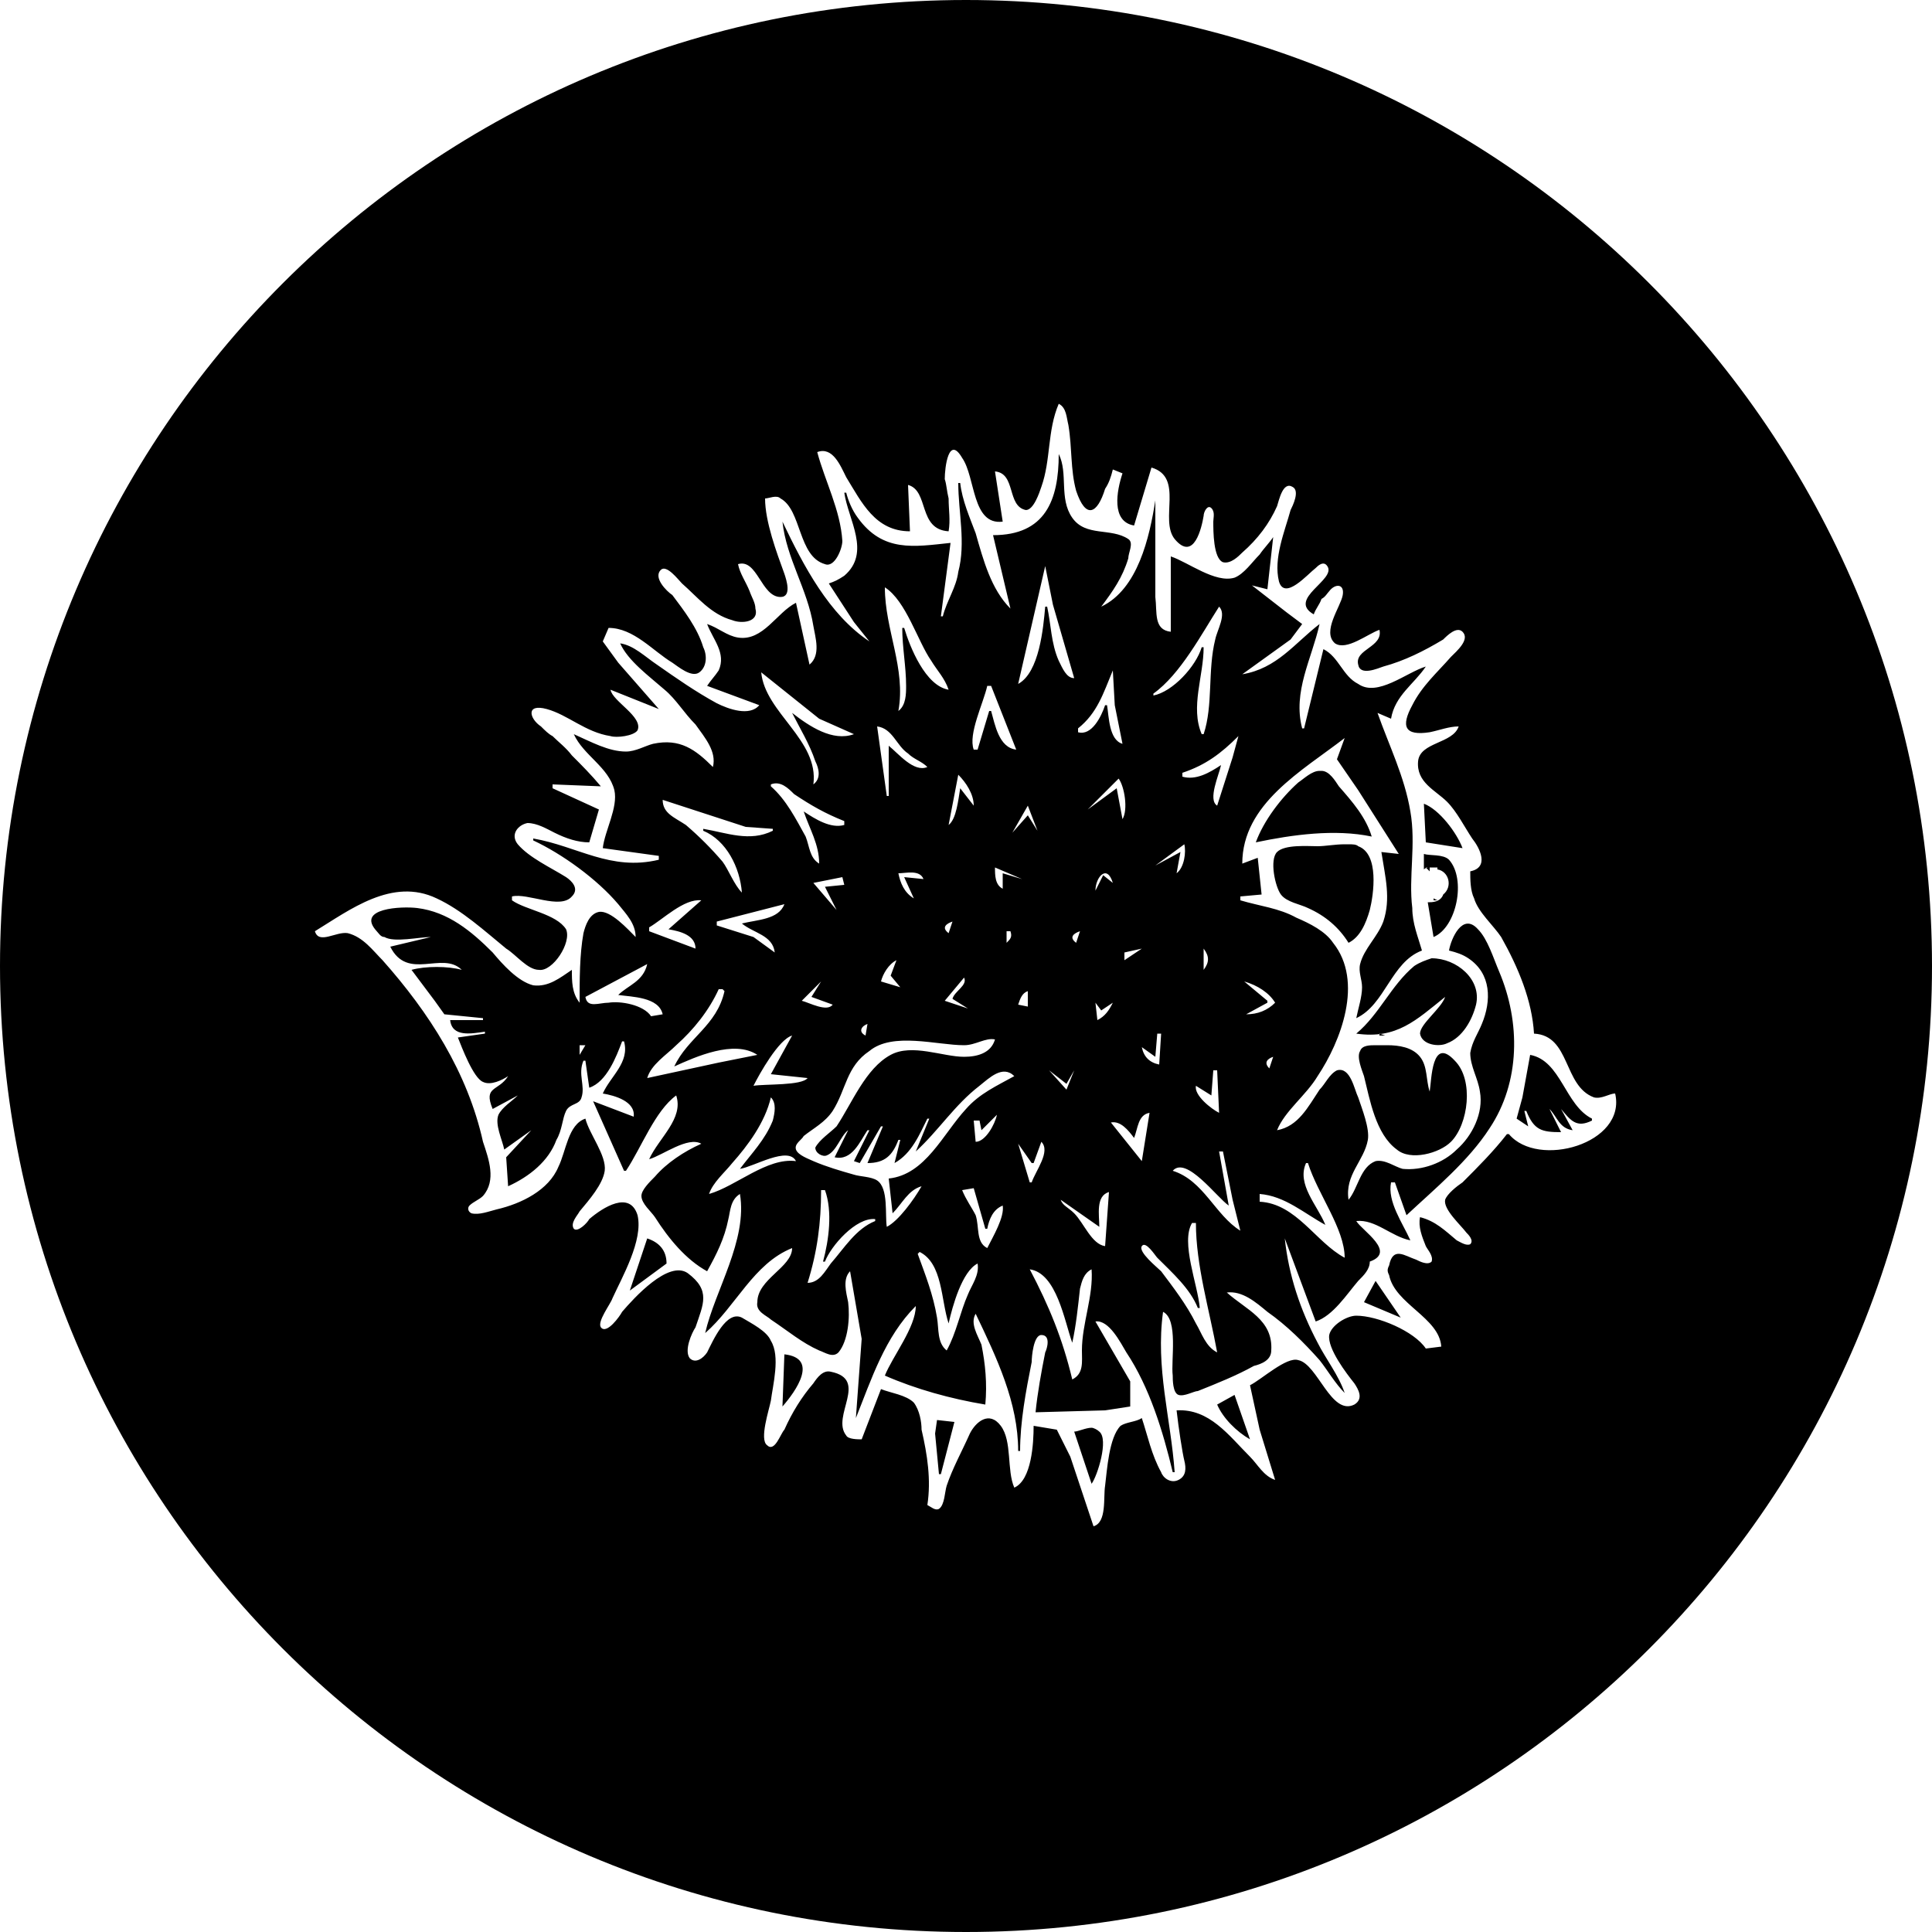 <!-- Generated by IcoMoon.io -->
<svg version="1.1" xmlns="http://www.w3.org/2000/svg" width="32" height="32" viewBox="0 0 32 32">
<title>openbsd</title>
<path d="M22.592 14.656c0 0.16-0.128 0.288-0.288 0.288s-0.288-0.128-0.288-0.288c0-0.16 0.128-0.288 0.288-0.288s0.288 0.128 0.288 0.288zM15.68 23.936l0.032 0.032zM19.36 23.904l0.032 0.032zM20.704 23.84l0.032 0.032zM20.64 23.84v0zM17.824 23.84v0zM20.672 23.84l0.064 0.064zM20.512 23.68v0zM19.232 23.808l0.032 0.032zM17.856 23.68l0.032 0.032zM20.32 23.488v0zM20.576 23.584l0.032 0.032zM20.256 23.424v0zM20.288 23.456l0.032 0.032zM16.224 23.232l0.032 0.032zM20.192 23.2l0.032 0.032zM15.968 23.168l0.032 0.032zM19.008 23.136v0zM14.304 23.168l0.032 0.032zM19.648 23.072l0.032 0.032zM22.208 23.040v0zM22.272 23.040l0.032 0.032zM19.904 22.976v0zM19.84 23.008v0.032zM15.136 22.944v0zM16.672 22.976l0.032 0.032zM13.152 22.912l0.032 0.032zM18.688 22.848v0zM18.912 22.848l0.032 0.032zM17.216 22.848l0.032 0.032zM20.384 22.784v0.032zM14.72 22.784v0zM17.856 22.784l0.032 0.032zM20.416 22.784h0.032zM18.656 22.784h0.032zM17.888 22.784v0zM20.576 22.688l0.032 0.032zM16.576 22.656v0zM17.728 22.656v0.032zM20.768 22.624h0.032zM17.952 22.592l0.032 0.032zM21.984 22.56v0.032zM20.896 22.56l0.032 0.032zM14.784 22.432l0.032 0.032zM14.016 22.080v0zM17.728 22.112v0zM13.184 22.144v0zM18.496 22.144v0zM13.28 22.208v0zM18.336 22.24v0zM14.688 22.272v0zM18.592 22.272v0zM14.656 22.304v0zM13.536 22.336v0zM13.888 22.336v0zM18.624 22.336v0zM13.632 22.368v0zM16.48 22.4v0.032zM21.408 22.080h0.032zM17.184 22.080h0.032zM15.552 22.080h0.032zM11.68 22.080h0.032zM21.376 22.048l0.032 0.032zM12.992 22.016l0.032 0.032zM18.176 21.984l0.032 0.032zM19.84 21.952v0.032zM17.664 21.92v0zM12.96 21.952v0.032zM20.032 21.92h0.032zM16.224 21.888v0zM11.776 21.92h0.032zM19.712 21.76v0zM12.832 21.888l0.032 0.032zM15.744 21.76l0.032 0.032zM11.872 21.76l0.032 0.032zM20.992 21.728v0zM19.264 21.728v0zM19.328 21.728v0.032zM15.168 21.664l0.032 0.032zM12.512 21.664l0.032 0.032zM20.896 21.632l0.032 0.032zM15.776 21.632l0.032 0.032zM19.616 21.6l0.032 0.032zM15.104 21.6l0.032 0.032zM12.064 21.568v0.032zM22.624 21.568h0.032zM17.504 21.536l0.032 0.032zM20.704 21.504l0.032 0.032zM17.28 21.408v0zM17.44 21.408v0zM17.312 21.472v0zM17.472 21.472v0zM15.84 21.504v0zM15.968 21.504l0.032 0.032zM22.336 21.376h0.032zM17.248 21.376h0.032zM15.904 21.376h0.032zM10.4 21.376h0.032zM12.608 21.344l0.032 0.032zM10.464 21.344v0.032zM17.216 21.312l0.032 0.032zM16.096 21.28l0.032 0.032zM19.552 21.248l0.032 0.032zM17.344 21.216l0.032 0.032zM16.128 21.216v0.032zM12.384 21.216l0.032 0.032zM22.496 21.184v0.032zM21.568 21.184l0.032 0.032zM19.328 21.184v0zM12.416 21.184v0.032zM15.968 21.184v0zM16.128 21.184h0.032zM17.92 21.12v0zM12.416 21.184h0.032zM10.72 21.088l0.032 0.032zM22.592 21.056l0.032 0.032zM17.952 21.056l0.032 0.032zM14.048 21.056l0.032 0.032zM19.2 21.024v0zM12 21.056l0.032 0.032zM15.328 21.024l0.032 0.032zM21.472 21.024h0.032zM17.152 21.024h0.032zM17.056 21.024c0.32 0.608 0.544 1.152 0.704 1.824 0.192-0.096 0.16-0.288 0.16-0.48 0-0.448 0.192-0.896 0.16-1.344-0.128 0.064-0.16 0.192-0.192 0.32-0.032 0.288-0.064 0.608-0.128 0.896-0.128-0.352-0.256-1.152-0.704-1.216zM11.648 21.024v0zM13.664 21.024h0.032zM19.328 20.992v0.032zM19.296 20.96l0.032 0.032zM16.192 20.96l0.032 0.032zM19.744 20.928l0.032 0.032zM13.76 20.896v0zM16.128 20.928v0.032zM22.72 20.864l0.032 0.032zM19.040 20.864l0.032 0.032zM13.632 20.864l0.032 0.032zM12.064 20.864v0.032zM11.488 20.864l0.032 0.032zM19.008 20.832l0.032 0.032zM13.632 20.832l0.032 0.032zM18.976 20.8v0zM18.976 20.832h0.032zM15.232 20.736l-0.032 0.032c0.128 0.352 0.256 0.672 0.32 1.056 0.032 0.192 0 0.416 0.16 0.544 0.16-0.288 0.224-0.64 0.352-0.928 0.064-0.16 0.192-0.32 0.16-0.512-0.256 0.128-0.416 0.704-0.48 0.992-0.128-0.384-0.096-0.992-0.48-1.184zM13.12 20.736l0.032 0.032zM19.072 20.704l0.032 0.032zM22.048 20.672l0.032 0.032zM11.872 20.672l0.032 0.032zM14.016 20.544v0zM18.176 20.576l0.032 0.032zM23.2 20.48l0.032 0.032zM18.112 20.48v0zM19.68 20.48l0.032 0.032zM11.104 20.48l0.032 0.032zM13.536 20.48h0.032zM22.72 20.448l0.032 0.032zM12 20.416l0.032 0.032zM21.728 20.384l0.032 0.032zM14.176 20.384v0zM18.048 20.384l0.032 0.032zM22.592 20.352v0zM22.944 20.352l0.032 0.032zM16.32 20.32l0.032 0.032zM14.688 20.32l0.032 0.032zM23.2 20.32h0.032zM19.68 20.32h0.032zM20.416 20.288l0.032 0.032zM14.336 20.288v0zM16.32 20.288v0.032zM14.176 20.288l0.032 0.032zM21.6 20.256l0.032 0.032zM19.744 20.256c-0.192 0.32 0.096 1.024 0.128 1.408h-0.032c-0.128-0.32-0.416-0.576-0.672-0.832-0.032-0.032-0.192-0.288-0.256-0.192s0.256 0.352 0.32 0.416c0.192 0.256 0.416 0.544 0.576 0.864 0.096 0.16 0.16 0.384 0.352 0.48-0.128-0.704-0.352-1.44-0.352-2.144zM18.112 20.256l0.032 0.032zM12.064 20.224v0.032zM12.064 20.128v0zM16.128 20.128v0zM17.888 20.16v0.032zM23.328 20.064l0.032 0.032zM21.6 20.064l0.032 0.032zM17.76 20.064l0.032 0.032zM23.36 20.032l0.032 0.032zM10.752 20.032l0.032 0.032zM23.392 20v0.032zM23.232 20l0.032 0.032zM21.952 20l0.032 0.032zM20.16 20l0.032 0.032zM16.608 19.968v0zM14.944 20l0.032 0.032zM10.688 19.968h0.032zM21.344 19.936l0.032 0.032zM15.040 19.904v0zM17.696 19.904l0.032 0.032zM20.192 19.872l0.032 0.032zM20 19.808v0zM20.192 19.84v0.032zM15.968 19.808l0.032 0.032zM20.288 19.776l0.032 0.032zM16.128 19.776h0.032zM23.648 19.744l0.032 0.032zM21.664 19.744l0.032 0.032zM18.208 20.32l-0.64-0.448c0.032 0.096 0.128 0.128 0.224 0.224 0.16 0.16 0.288 0.512 0.512 0.544l0.064-0.896c-0.224 0.064-0.16 0.384-0.16 0.576zM23.68 19.712l0.032 0.032zM23.040 19.712v0.032zM15.232 19.712l0.032 0.032zM13.6 19.712c0 0.544-0.064 1.024-0.224 1.536 0.192 0 0.288-0.192 0.384-0.32 0.224-0.256 0.416-0.576 0.736-0.704v-0.032c-0.32-0.032-0.736 0.448-0.832 0.704h-0.032c0.096-0.352 0.16-0.832 0.032-1.184zM10.656 19.712v0.032zM16.128 19.68l-0.192 0.032c0.064 0.16 0.16 0.288 0.224 0.416 0.064 0.192 0 0.448 0.192 0.544 0.096-0.192 0.288-0.512 0.256-0.704-0.16 0.064-0.224 0.224-0.256 0.384h-0.032zM12.064 19.616v0zM12.032 19.616l0.032 0.032zM10.72 19.616h0.032zM21.6 19.584l0.032 0.032zM20.352 19.488l0.032 0.032zM11.936 19.456l0.032 0.032zM10.816 19.456l0.032 0.032zM17.12 19.424l0.032 0.032zM10.88 19.424v0zM10.848 19.424l0.032 0.032zM22.592 19.392l0.032 0.032zM13.92 19.392v0zM15.072 19.392v0.032zM10.912 19.392l0.032 0.032zM24.064 19.36l0.032 0.032zM10.944 19.36v0zM20.192 19.36l0.032 0.032zM24.096 19.328v0.032zM15.136 19.328l0.032 0.032zM24.096 19.296l0.032 0.032zM23.072 19.296l0.032 0.032zM12.448 19.296l0.032 0.032zM22.432 19.264l0.032 0.032zM21.632 19.264c-0.16 0.352 0.192 0.704 0.32 1.024-0.352-0.192-0.672-0.48-1.088-0.512v0.128c0.608 0.032 0.928 0.672 1.408 0.928 0-0.48-0.448-1.056-0.608-1.568zM13.6 19.264l0.032 0.032zM22.976 19.264h0.032zM12.608 19.264h0.032zM14.848 19.232l0.032 0.032zM14.208 19.232l0.032 0.032zM8.992 19.232l0.032 0.032zM14.88 19.2l0.032 0.032zM10.464 19.168l0.032 0.032zM13.664 19.136v0zM14.048 19.136l0.032 0.032zM12.224 19.136v0.032zM24.288 19.104l0.032 0.032zM23.264 19.104l0.032 0.032zM14.304 19.104l0.032 0.032zM13.728 19.104v0zM13.824 19.104v0.032zM12.416 19.104v0.032zM9.056 19.104l0.032 0.032zM8.352 19.104l0.032 0.032zM24.32 19.072l0.032 0.032zM23.648 19.072l0.032 0.032zM23.136 19.072h0.032zM20.192 19.072l0.16 0.896c-0.192-0.128-0.704-0.832-0.928-0.576 0.512 0.16 0.704 0.736 1.12 0.992l-0.128-0.512-0.16-0.8zM15.168 19.072h0.032zM14.176 19.072h0.032zM13.824 19.072h0.032zM8.448 19.072h0.032zM15.168 19.008v0zM23.072 19.008v0zM12.288 19.040v0zM23.104 19.040l0.032 0.032zM8.512 19.008l0.032 0.032zM14.88 18.976v0zM15.104 18.976l0.032 0.032zM14.368 18.976l0.032 0.032zM10.112 18.976l0.032 0.032zM17.184 18.944l0.032 0.032zM13.504 18.944l0.032 0.032zM22.624 18.912l0.032 0.032zM14.464 18.912l0.032 0.032zM18.656 18.912h0.032zM17.248 18.912l-0.128 0.352h-0.032l-0.224-0.32 0.192 0.64h0.032c0.064-0.192 0.32-0.512 0.16-0.672zM13.216 18.912v0zM14.88 18.912v0zM24.512 18.88l0.032 0.032zM15.584 18.88l0.032 0.032zM14.496 18.88l0.032 0.032zM14.24 18.88l0.032 0.032zM13.888 18.88l0.032 0.032zM10.944 18.88l0.032 0.032zM15.392 18.848v0zM18.912 18.848l0.032 0.032zM9.216 18.816l0.032 0.032zM15.456 18.72v0zM24.128 18.72v0zM18.784 18.784v0zM22.912 18.784l0.032 0.032zM14.368 18.72v0.032zM8.704 18.72v0zM8.768 18.72l0.032 0.032zM21.216 18.72h0.032zM13.472 18.72v0zM8.768 18.72h0.032zM25.856 18.688l0.032 0.032zM24.416 18.688l0.032 0.032zM12.768 18.624v0zM14.592 18.624v0zM12.544 18.688v0zM24.16 18.688l0.032 0.032zM24.448 18.592v0zM25.28 18.592l0.032 0.032zM21.44 18.592v0.032zM14.624 18.592h0.032zM11.136 18.56v0zM12.608 18.56v0.032zM25.088 18.528l0.032 0.032zM13.664 18.528v0.032zM26.368 18.528h0.032zM21.536 18.496l0.032 0.032zM10.912 18.496v0zM15.616 18.496v0zM15.84 18.496v0zM19.040 18.496l0.032 0.032zM24.256 18.464l0.032 0.032zM16.256 18.72l-0.032-0.16h-0.096l0.032 0.352c0.16 0 0.32-0.288 0.352-0.448zM9.888 18.464v0zM10.464 18.464v0.032zM25.728 18.432l0.032 0.032zM18.784 18.848c-0.096-0.128-0.224-0.288-0.384-0.256l0.512 0.64 0.128-0.8c-0.192 0.032-0.192 0.256-0.256 0.416zM20.128 18.4l0.032 0.032zM8.256 18.4l0.032 0.032zM15.712 18.368l0.032 0.032zM8.288 18.368l0.032 0.032zM10.208 18.368h0.032zM15.968 18.336l0.032 0.032zM26.048 18.304l0.032 0.032zM22.688 18.272v0zM24.288 18.304v0.032zM21.472 18.24l0.032 0.032zM12.736 18.24l0.032 0.032zM8.384 18.208v0zM8.512 18.208v0.032zM15.904 18.176l0.032 0.032zM14.144 18.176l0.032 0.032zM12.768 18.176c-0.096 0.416-0.384 0.8-0.64 1.088-0.128 0.16-0.32 0.32-0.384 0.512 0.448-0.128 0.96-0.608 1.44-0.544-0.128-0.256-0.704 0.096-0.928 0.128 0.192-0.256 0.416-0.48 0.544-0.8 0.032-0.128 0.064-0.288-0.032-0.384zM22.688 18.176v0zM11.104 18.176l0.032 0.032zM8.064 18.176h0.032zM16.192 18.144l0.032 0.032zM21.824 18.080l0.032 0.032zM17.568 18.016v0zM19.904 18.016l0.032 0.032zM8.064 18.016l0.032 0.032zM16.384 18.016h0.032zM8.16 18.016v0zM16.16 18.016h0.032zM21.696 17.984l0.032 0.032zM17.536 17.952v0zM25.856 17.952v0zM13.952 17.984l0.032 0.032zM21.76 17.888v0zM21.952 17.92l0.032 0.032zM16.32 17.888v0.032zM12.48 17.888l0.032 0.032zM10.112 17.888v0.032zM8.384 17.856l0.032 0.032zM21.792 17.824h0.032zM12.608 17.792v0zM13.056 17.792v0zM12.576 17.824h0.032zM17.376 17.728l0.288 0.32 0.128-0.32-0.128 0.224-0.288-0.224zM20.096 17.728l-0.032 0.416-0.256-0.16c-0.032 0.16 0.256 0.384 0.384 0.448l-0.032-0.704zM14.432 17.728l0.032 0.032zM10.048 17.728l0.032 0.032zM23.68 17.664l0.032 0.032zM21.888 17.664l0.032 0.032zM10.080 17.664l0.032 0.032zM12.8 17.664v0zM14.112 17.664h0.032zM14.528 17.6v0zM9.6 17.632v0zM9.728 17.632v0zM14.528 17.632v0.032zM11.904 17.6l0.032 0.032zM25.056 17.568l0.032 0.032zM22.496 17.568l0.032 0.032zM14.56 17.568l0.032 0.032zM23.552 17.536v0.032zM12.768 17.536l0.032 0.032zM21.024 17.696l0.064-0.192c-0.096 0.032-0.16 0.096-0.064 0.192zM23.968 17.472h0.032zM16.224 17.472h0.032zM12.832 17.472v0zM14.304 17.472h0.032zM9.632 17.472h0.032zM10.336 17.408v0zM11.104 17.408v0zM14.848 17.408v0zM11.072 17.44l0.032 0.032zM9.664 17.408l0.032 0.032zM11.136 17.376v0zM12.992 17.376l0.032 0.032zM10.208 17.376l0.032 0.032zM14.4 17.344l0.032 0.032zM7.648 17.344l0.032 0.032zM19.232 17.312l0.032 0.032zM23.712 17.312h0.032zM16 17.312h0.032zM9.6 17.312v0.16l0.096-0.16zM24.064 17.248v0zM23.584 17.28v0zM23.968 17.28l0.032 0.032zM12.48 17.984c0.192-0.032 0.8 0 0.896-0.128l-0.608-0.064 0.352-0.64c-0.224 0.064-0.544 0.64-0.64 0.832zM14.688 20.32c0.192-0.096 0.448-0.448 0.576-0.672-0.224 0.064-0.32 0.288-0.48 0.448l-0.064-0.576c0.608-0.064 0.896-0.736 1.28-1.152 0.224-0.256 0.512-0.384 0.8-0.544-0.192-0.192-0.416 0.032-0.576 0.16-0.416 0.32-0.672 0.736-1.056 1.088l0.224-0.544h-0.032c-0.128 0.256-0.256 0.576-0.544 0.736l0.096-0.384h-0.032c-0.096 0.256-0.224 0.384-0.512 0.384l0.256-0.608h-0.032l-0.352 0.608-0.096-0.032 0.256-0.512h-0.032c-0.128 0.192-0.256 0.512-0.544 0.448l0.224-0.448c-0.128 0.096-0.192 0.352-0.352 0.416-0.064 0.032-0.192-0.032-0.192-0.128 0.064-0.128 0.256-0.256 0.352-0.352 0.256-0.384 0.48-0.96 0.896-1.184 0.352-0.192 0.864 0.032 1.216 0.032 0.224 0 0.448-0.064 0.512-0.288-0.16-0.032-0.32 0.096-0.512 0.096-0.448 0-1.184-0.224-1.568 0.096-0.384 0.256-0.384 0.64-0.608 0.992-0.128 0.192-0.32 0.288-0.48 0.416-0.032 0.064-0.16 0.128-0.128 0.224s0.224 0.16 0.288 0.192c0.224 0.096 0.448 0.16 0.672 0.224 0.096 0.032 0.288 0.032 0.384 0.096 0.192 0.128 0.128 0.576 0.16 0.768zM22.848 17.12v0.032h0.096zM19.168 17.12l-0.032 0.384-0.224-0.16c0.032 0.16 0.128 0.256 0.288 0.288l0.032-0.512zM24.224 17.088l0.032 0.032zM24.256 17.056v0zM23.104 17.088l0.032 0.032zM11.456 17.056l0.032 0.032zM23.232 17.024l0.032 0.032zM14.24 16.992v0zM11.488 17.024l0.032 0.032zM7.456 16.992v0.032zM14.336 17.152l0.032-0.192c-0.096 0.032-0.16 0.128-0.032 0.192zM23.456 16.928v0zM22.656 16.96h0.032zM22.688 16.928v0.032zM23.488 16.896l0.032 0.032zM8 16.864v0.032zM11.84 16.832l0.032 0.032zM24.384 16.8l0.032 0.032zM25.024 16.768h0.032zM24.416 16.736l0.032 0.032zM22.848 16.736v0.032zM13.536 16.64v0zM18.304 16.64v0zM20.832 16.672l0.032 0.032zM7.264 16.64l0.032 0.032zM23.904 16.608l0.032 0.032zM21.088 16.608l0.032 0.032zM10.848 16.608v0zM18.112 16.608v0zM18.336 16.608l0.032 0.032zM18.144 16.608l0.032 0.288c0.128-0.064 0.192-0.16 0.256-0.288l-0.192 0.128zM13.376 16.608v0zM16.864 16.608h0.032zM23.84 16.576l0.032 0.032zM13.568 16.576l0.032 0.032zM22.816 16.544l0.032 0.032zM21.088 16.544v0.032zM24.448 16.512l0.032 0.032zM10.336 16.48v0zM15.776 16.512v0.032zM7.136 16.48l0.032 0.032zM20.8 16.416v0zM11.872 16.448v0.032zM9.92 16.416l0.032 0.032zM16.864 16.64l0.16 0.032v-0.256c-0.096 0.032-0.128 0.128-0.16 0.224zM13.536 16.384v0zM15.744 16.384v0zM20.736 16.384v0zM10.304 16.416v0zM11.904 16.384c-0.16 0.352-0.416 0.672-0.704 0.928-0.16 0.16-0.416 0.32-0.48 0.544l1.184-0.256 0.64-0.128c-0.384-0.256-1.024 0.032-1.376 0.192 0.224-0.48 0.704-0.672 0.832-1.248l-0.032-0.032zM7.072 16.384l0.032 0.032zM13.472 16.352v0zM13.568 16.352v0zM15.776 16.352v0.032zM23.136 16.32v0zM24.448 16.32v0.032zM15.776 16.32v0zM15.936 16.32v0zM20.768 16.32l0.032 0.032zM24.896 16.288v0zM7.008 16.32l0.032 0.032zM24.448 16.288v0.032zM8.736 16.288l0.032 0.032zM13.6 16.256l-0.32 0.32c0.128 0.032 0.416 0.192 0.512 0.064l-0.352-0.128 0.16-0.256zM20.608 16.256l0.384 0.32v0.032l-0.352 0.192c0.192 0 0.352-0.064 0.48-0.192-0.096-0.16-0.288-0.288-0.512-0.352zM10.496 16.256v0zM13.568 16.256l0.032 0.032zM8.672 16.256v0zM9.216 16.256v0zM10.304 16.224v0zM14.56 16.224l0.032 0.032zM9.248 16.224l0.032 0.032zM24.384 16.192l0.032 0.032zM15.968 16.192l-0.32 0.384 0.384 0.128-0.256-0.16c0.032-0.128 0.256-0.224 0.192-0.352zM6.912 16.192l0.032 0.032zM10.4 16.16v0zM10.624 16.16l0.032 0.032zM8.544 16.16l0.032 0.032zM14.688 16.064v0zM10.496 16.064v0zM14.72 16.096v0.032zM7.648 16.064v0zM24.8 16.032v0.032zM8.352 16l0.032 0.032zM24.448 15.968l0.032 0.032zM9.696 16.512c0.032 0.192 0.224 0.096 0.384 0.096 0.192-0.032 0.576 0.032 0.704 0.224l0.192-0.032c-0.064-0.288-0.512-0.288-0.736-0.32 0.16-0.16 0.416-0.224 0.48-0.512zM6.848 15.968l0.032 0.032zM23.552 15.904l0.032 0.032zM14.592 16.256l0.32 0.096-0.16-0.192 0.096-0.256c-0.128 0.064-0.224 0.224-0.256 0.352zM18.688 15.872v0zM14.816 15.904h0.032zM23.392 15.776l0.032 0.032zM22.624 15.744l0.032 0.032zM18.72 15.744v0zM18.848 15.744v0zM19.904 15.744l0.032 0.032zM24.64 15.712l0.032 0.032zM23.552 15.712v0.032zM19.936 15.712v0.352c0.096-0.128 0.096-0.224 0-0.352zM12.736 15.712v0zM18.752 15.712v0zM18.88 15.712l0.032 0.032zM18.624 15.776v0.128l0.288-0.192zM16.704 15.584v0zM17.76 15.584l0.032 0.032zM6.784 15.584l0.032 0.032zM22.304 15.552l0.032 0.032zM7.904 15.552l0.032 0.032zM12.704 15.52l0.032 0.032zM23.84 15.488v0zM23.808 15.52h0.032zM22.784 15.488l0.032 0.032zM22.24 15.488l0.032 0.032zM12.416 15.488v0.032zM23.904 15.424l0.032 0.032zM22.496 15.424l0.032 0.032zM17.824 15.616l0.064-0.192c-0.096 0.032-0.192 0.096-0.064 0.192zM16.736 15.424l0.032 0.032zM16.672 15.424v0.192c0.064-0.064 0.096-0.096 0.064-0.192zM12.544 15.424l0.032 0.032zM23.936 15.392v0.032zM9.664 15.392l0.032 0.032zM7.712 15.392l0.032 0.032zM6.208 15.392l0.032 0.032zM22.528 15.36l0.032 0.032zM21.792 15.36l0.032 0.032zM10.304 15.36l0.032 0.032zM23.712 15.36h0.032zM12.352 15.36h0.032zM21.728 15.328l0.032 0.032zM7.616 15.328l0.032 0.032zM10.848 15.296l0.032 0.032zM15.712 15.456l0.064-0.192c-0.096 0.032-0.192 0.096-0.064 0.192zM10.24 15.264l0.032 0.032zM23.68 15.2l0.032 0.032zM22.912 15.168v0zM7.456 15.2v0.032zM11.136 15.104v0zM12.896 15.104v0zM22.656 15.136v0zM23.68 15.136v0zM11.040 15.168h0.032zM24.096 15.072v0.032zM11.264 15.008v0zM12.768 15.040v0zM12.96 15.040v0zM24.096 15.040v0zM10.336 15.072l0.032 0.032zM21.568 15.008h0.032zM20.928 15.008v0zM11.872 15.264v0.064l0.608 0.192 0.352 0.256c-0.032-0.288-0.352-0.32-0.544-0.48 0.256-0.064 0.608-0.064 0.704-0.32zM21.44 14.944v0.032zM22.688 14.912v0zM23.744 14.912v0.032zM10.208 14.912l0.032 0.032zM23.744 14.88v0.032h0.064zM10.752 15.36v0.064l0.768 0.288c0-0.224-0.256-0.288-0.448-0.32l0.544-0.48c-0.288-0.032-0.64 0.32-0.864 0.448zM21.216 14.848l0.032 0.032zM10.112 14.816l0.032 0.032zM23.936 14.816h0.032zM23.936 14.816v0.032zM10.048 14.752l0.032 0.032zM12.224 14.688v0zM16.512 14.688v0zM10.016 14.72v0zM14.976 14.72l0.032 0.032zM22.496 14.688v0zM24 14.656l0.032 0.032zM12.256 14.656v0zM13.472 14.656h0.032zM14.88 14.56l0.032 0.032zM14.976 14.528l0.032 0.032zM13.472 14.624l0.384 0.448-0.192-0.384 0.32-0.032-0.032-0.128zM16.704 14.496l0.032 0.032zM18.368 14.464l0.032 0.032zM9.728 14.464l0.032 0.032zM15.264 14.464v0zM16.608 14.464h0.032zM14.88 14.464c0.032 0.16 0.096 0.32 0.256 0.416l-0.16-0.352 0.32 0.032c-0.064-0.16-0.288-0.096-0.416-0.096zM22.496 14.432v0zM23.52 14.432l0.032 0.032zM18.144 14.752l0.128-0.256 0.16 0.128c-0.096-0.32-0.288-0.096-0.288 0.128zM16.64 14.4l0.032 0.032zM23.616 14.368l0.064 0.064v-0.064h-0.064zM23.744 14.368l0.032 0.032zM16.544 14.368l0.032 0.032zM16.48 14.368c0 0.128 0 0.288 0.128 0.352v-0.256l0.32 0.096zM12.192 14.368l0.032 0.032zM23.776 14.336l0.032 0.032zM23.744 14.336l0.032 0.032zM9.536 14.336l0.032 0.032zM9.44 14.304h0.032zM22.688 14.272l0.032 0.032zM20.704 14.24v0zM13.504 14.272l0.032 0.032zM9.376 14.24l0.032 0.032zM22.688 14.208v0zM23.968 14.208l0.032 0.032zM12.096 14.208v0zM19.392 14.208v0zM20.736 14.208l0.032 0.032zM9.28 14.176l0.032 0.032zM22.656 14.144l0.032 0.032zM19.328 14.144v0.032zM9.6 14.144l0.032 0.032zM21.088 14.112v0zM22.624 14.112v0zM13.536 14.112v0zM19.52 14.112l0.032 0.032zM9.44 14.112h0.032zM19.456 14.080l0.032 0.032zM10.176 14.080l0.032 0.032zM24.224 14.048l0.032 0.032zM22.592 14.048l0.032 0.032zM24.064 14.016v0zM24.224 14.016l-0.032 0.064zM23.072 14.016l0.032 0.032zM19.616 13.984l-0.48 0.352 0.416-0.224-0.064 0.352c0.128-0.096 0.16-0.352 0.128-0.48zM24.16 13.952h0.032zM11.584 13.856v0zM13.344 13.888l0.032 0.032zM22.528 13.792l0.032 0.032zM22.048 13.76l0.032 0.032zM20.896 13.76l0.032 0.032zM11.84 13.76v0zM13.44 13.76v0zM13.312 13.76v0.032zM10.048 13.76h0.032zM15.744 13.664v0zM16.864 13.696l0.032 0.032zM20.96 13.632l0.032 0.032zM11.328 13.632l0.032 0.032zM10.080 13.632l0.032 0.032zM16.928 13.408v0zM13.568 13.44v0zM13.408 13.504v0zM18.624 13.504v0zM23.808 13.504v0zM17.024 13.536v0zM23.84 13.536v0zM11.84 13.568v0zM23.872 13.568v0zM11.232 13.6v0zM17.152 13.6h0.032zM10.112 13.408h0.032zM22.464 13.376l0.032 0.032zM13.056 13.376v0zM13.44 13.376l0.032 0.032zM23.552 13.344l0.032 0.032zM20.128 13.344l0.032 0.032zM17.024 13.344l-0.256 0.448 0.256-0.288 0.16 0.256zM16.128 13.344l0.032 0.032zM20.928 13.312l0.032 0.032zM22.624 13.28l0.032 0.032zM12.96 13.248v0zM18.112 13.248v0zM20.16 13.248v0zM13.312 13.28v0zM18.080 13.28l0.032 0.032zM10.976 13.248c0 0.224 0.192 0.288 0.384 0.416 0.224 0.192 0.416 0.384 0.608 0.608 0.096 0.128 0.192 0.384 0.32 0.512-0.032-0.416-0.256-0.864-0.64-1.024v-0.032c0.384 0.064 0.768 0.224 1.152 0.032v-0.032l-0.448-0.032zM18.304 13.216l0.032 0.032zM21.28 13.184v0.032zM23.296 13.152l0.032 0.032zM18.272 13.12v0zM18.496 13.12v0zM20.096 13.12v0zM13.152 13.152v0zM15.872 13.152l0.032 0.032zM10.176 13.12l0.032 0.032zM22.496 13.088v0.032zM21.12 13.088l0.032 0.032zM15.968 13.088v0.032zM22.208 13.056l0.032 0.032zM21.504 12.96v0zM16 13.024v0zM12.8 13.056v0zM16.032 13.056l0.032 0.032zM18.528 12.896l-0.512 0.512 0.48-0.352 0.096 0.512c0.096-0.16 0.032-0.544-0.064-0.672zM12.768 12.992v0.032c0.256 0.224 0.416 0.544 0.576 0.832 0.064 0.16 0.064 0.352 0.224 0.448 0-0.32-0.16-0.576-0.256-0.864 0.192 0.128 0.448 0.288 0.672 0.224v-0.064c-0.32-0.128-0.544-0.256-0.832-0.448-0.096-0.096-0.224-0.224-0.384-0.16zM20.192 12.864v0zM22.048 12.864l0.032 0.032zM19.584 12.864h0.032zM15.872 12.832l-0.16 0.832c0.128-0.096 0.16-0.416 0.192-0.608l0.224 0.288c0-0.192-0.128-0.384-0.256-0.512zM21.44 12.8v0.032zM19.968 12.8l0.032 0.032zM21.536 12.704v0zM9.984 12.736l0.032 0.032zM15.168 12.704v0zM15.232 12.704v0zM19.808 12.704l0.032 0.032zM20.192 12.672v0.032zM15.040 12.608v0zM15.328 12.64l0.032 0.032zM20.064 12.576l0.032 0.032zM9.856 12.576l0.032 0.032zM14.912 12.512v0zM13.472 12.544v0zM15.104 12.544l0.032 0.032zM9.76 12.512h0.032zM22.144 12.48v0.032zM20.256 12.448v0zM20.416 12.48l0.032 0.032zM13.312 12.352v0zM13.408 12.352v0zM16.192 12.352v0zM11.488 12.384l0.032 0.032zM23.040 12.352v0zM11.328 12.352h0.032zM16.768 12.32l0.032 0.032zM9.856 12.32l0.032 0.032zM20.416 12.256l0.032 0.032zM14.784 12.224v0zM11.712 12.256v0zM16.064 12.256v0zM18.592 12.256l0.032 0.032zM20.512 12.192c-0.288 0.288-0.544 0.48-0.928 0.608v0.064c0.224 0.064 0.448-0.064 0.64-0.192-0.032 0.16-0.224 0.576-0.064 0.672l0.256-0.8zM19.872 12.16v0zM19.936 12.16h0.032zM13.28 12.096v0zM17.856 12.128v0zM13.184 12.16v0zM16.128 12.16v0zM14.528 12.032l0.16 1.152h0.032v-0.832c0.16 0.128 0.416 0.448 0.64 0.352-0.096-0.096-0.224-0.128-0.32-0.224-0.192-0.128-0.256-0.416-0.512-0.448zM13.088 12v0zM18.080 12l0.032 0.032zM22.848 11.968l0.032 0.032zM13.344 11.968l0.032 0.032zM23.008 11.872l0.032 0.032zM14.912 11.744v0zM16.384 11.776v0zM18.336 11.776v0zM12.992 11.872l0.032 0.032zM21.664 11.68l0.032 0.032zM13.28 11.68v0zM14.88 11.68v0.032zM11.936 11.648v0zM11.264 11.68l0.032 0.032zM12.8 11.616v0zM18.208 11.648h0.032zM19.84 11.52v0.032zM19.136 11.456v0zM13.088 11.52l0.032 0.032zM11.040 11.456l0.032 0.032zM19.136 11.456h0.032zM18.272 11.456v0zM18.432 11.456h0.032zM11.52 11.456v0zM11.008 11.456h0.032zM11.872 11.424v0zM19.168 11.424l0.032 0.032zM11.008 11.424v0.032zM23.264 11.392l0.032 0.032zM10.976 11.392l0.032 0.032zM16.352 11.36c-0.064 0.288-0.32 0.8-0.224 1.056h0.064l0.192-0.64h0.032c0.064 0.224 0.128 0.608 0.416 0.64l-0.416-1.056zM15.552 11.36l0.032 0.032zM10.944 11.36l0.032 0.032zM19.456 11.296v0zM19.424 11.328l0.032 0.032zM11.296 11.296l0.032 0.032zM23.392 11.296v0zM12.8 11.296h0.032zM23.392 11.264l0.032 0.032zM12.608 11.264v0zM19.488 11.264l0.032 0.032zM23.424 11.232l0.032 0.032zM19.52 11.232l0.032 0.032zM15.424 11.232v0.032zM23.456 11.2l0.032 0.032zM23.232 11.2l0.032 0.032zM21.792 11.2v0.032zM23.488 11.168l0.032 0.032zM23.52 11.136l0.032 0.032zM12.608 11.136c0.064 0.672 0.96 1.12 0.864 1.856 0.128-0.096 0.096-0.256 0.032-0.384-0.096-0.288-0.256-0.544-0.384-0.8 0.288 0.224 0.672 0.48 1.024 0.352l-0.576-0.256zM23.552 11.104v0.032zM22.24 11.104l0.032 0.032zM18.432 11.104c-0.16 0.384-0.256 0.704-0.576 0.96v0.064c0.224 0.064 0.384-0.256 0.448-0.448h0.032c0.032 0.192 0.032 0.576 0.256 0.64l-0.128-0.64zM15.328 11.104l0.032 0.032zM23.552 11.104h0.032zM19.648 11.104h0.032zM23.52 11.072v0zM23.584 11.072l0.032 0.032zM23.616 11.040l0.032 0.032zM19.68 11.040l0.032 0.032zM15.456 11.040l0.032 0.032zM23.616 11.008l0.032 0.032zM22.144 11.008l0.032 0.032zM15.424 10.944v0.032zM20.896 10.944h0.032zM14.976 10.912l0.032 0.032zM21.664 10.848l0.032 0.032zM14.848 10.816l0.032 0.032zM19.904 10.72l0.032 0.032zM21.504 10.688l0.032 0.032zM21.248 10.688l0.032 0.032zM19.936 10.688l0.032 0.032zM15.072 10.656l0.032 0.032zM11.872 10.624v0.032zM21.632 10.56v0zM21.632 10.592v0zM10.304 10.624v0.032zM12.16 10.56l0.032 0.032zM14.368 10.528l0.032 0.032zM19.872 10.496l0.032 0.032zM14.368 10.496v0.032zM14.336 10.464l0.032 0.032zM19.168 10.4l0.032 0.032zM14.080 10.4l0.032 0.032zM20 10.368l0.032 0.032zM21.856 10.304l0.032 0.032zM15.040 10.304l0.032 0.032zM21.856 10.272v0zM11.712 10.304v0.032zM20.192 10.24l0.032 0.032zM14.912 10.112v0zM13.44 10.176v0zM13.248 10.208v0zM13.856 10.208v0zM17.472 10.208v0zM17.248 10.24l0.032 0.032zM13.216 10.080l0.032 0.032zM20.192 10.048c-0.288 0.448-0.64 1.12-1.088 1.44v0.032c0.32-0.064 0.704-0.48 0.8-0.8h0.032c0 0.48-0.224 0.992-0.032 1.44h0.032c0.16-0.48 0.064-1.056 0.192-1.568 0.032-0.16 0.192-0.416 0.064-0.544zM18.336 10.016l0.032 0.032zM20.992 9.952l0.032 0.032zM14.816 9.92v0zM16.608 9.952l0.032 0.032zM18.496 9.856v0zM18.336 9.888v0zM18.464 9.888l0.032 0.032zM20.832 9.856h0.032zM17.184 9.856v0zM18.528 9.856h0.032zM18.432 9.792v0.032zM14.72 9.76v0.032zM13.568 9.76l0.032 0.032zM14.656 9.728c0 0.704 0.352 1.344 0.224 2.048 0.128-0.096 0.128-0.288 0.128-0.416 0-0.32-0.064-0.64-0.064-0.96h0.032c0.096 0.32 0.352 0.96 0.736 1.024-0.064-0.192-0.192-0.32-0.288-0.48-0.224-0.32-0.416-0.992-0.768-1.216zM16.32 9.408v0zM14.016 9.472v0zM13.888 9.568v0zM13.76 9.632v0zM17.216 9.696l0.032 0.032zM17.312 9.376l-0.448 1.952c0.352-0.192 0.416-0.928 0.448-1.28h0.032c0.064 0.288 0.064 0.608 0.192 0.896 0.064 0.128 0.128 0.288 0.256 0.288l-0.352-1.216zM13.12 9.216v0zM13.28 9.216v0zM13.312 9.28v0.032zM21.088 8.992v0zM14.176 8.992h0.032zM12.992 8.864v0zM18.56 8.864l0.032 0.032zM21.12 8.864v0zM21.12 8.8l0.032 0.032zM14.4 8.8v0zM16.832 8.8l0.032 0.032zM17.248 8.64v0zM17.216 8.64v0zM17.856 8.672v0zM14.144 8.704v0zM17.888 8.704v0zM12.992 8.736v0zM14.336 8.736v0zM17.952 8.736l0.032 0.032zM12.928 8.64h0.032zM17.376 8.416l0.032 0.032zM19.104 8.384l0.032 0.032zM17.408 8.32l0.032 0.032zM19.136 8.288v0zM15.904 8.096v0zM15.872 8.16l0.032 0.032zM17.536 6.688c-0.192 0.448-0.128 0.928-0.288 1.376-0.032 0.096-0.128 0.384-0.256 0.384-0.32-0.064-0.16-0.608-0.512-0.64l0.128 0.832c-0.512 0.064-0.448-0.736-0.672-1.056-0.224-0.384-0.288 0.16-0.288 0.352 0.032 0.096 0.032 0.192 0.064 0.32 0 0.192 0.032 0.352 0 0.544-0.512-0.032-0.32-0.672-0.672-0.768l0.032 0.768c-0.576 0-0.8-0.48-1.056-0.896-0.096-0.192-0.224-0.512-0.48-0.416 0.128 0.48 0.384 0.96 0.416 1.472 0 0.128-0.128 0.448-0.288 0.384-0.448-0.128-0.384-0.896-0.736-1.088-0.064-0.064-0.192 0-0.256 0 0 0.384 0.192 0.896 0.32 1.248 0.032 0.096 0.128 0.384-0.064 0.384-0.32 0-0.384-0.64-0.704-0.544 0.032 0.16 0.128 0.288 0.192 0.448 0.032 0.096 0.096 0.192 0.096 0.288 0.064 0.224-0.224 0.256-0.384 0.192-0.352-0.096-0.576-0.384-0.832-0.608-0.064-0.064-0.256-0.32-0.352-0.224-0.128 0.128 0.096 0.352 0.192 0.416 0.192 0.256 0.416 0.544 0.512 0.864 0.064 0.128 0.064 0.32-0.064 0.416s-0.352-0.096-0.448-0.16c-0.32-0.192-0.64-0.576-1.056-0.576l-0.096 0.224 0.256 0.352 0.672 0.768-0.8-0.32c0.032 0.192 0.544 0.448 0.448 0.672-0.064 0.096-0.352 0.128-0.448 0.096-0.416-0.064-0.704-0.352-1.056-0.448s-0.288 0.16-0.096 0.288c0.064 0.064 0.128 0.128 0.192 0.16 0.096 0.096 0.224 0.192 0.32 0.32 0.16 0.16 0.32 0.32 0.48 0.512l-0.8-0.032v0.064l0.768 0.352-0.16 0.544c-0.192 0-0.384-0.064-0.576-0.16-0.128-0.064-0.288-0.16-0.448-0.16-0.16 0.032-0.288 0.192-0.16 0.352 0.192 0.224 0.544 0.384 0.8 0.544 0.096 0.064 0.224 0.192 0.096 0.32-0.192 0.224-0.736-0.064-0.992 0v0.064c0.224 0.16 0.736 0.224 0.896 0.48 0.096 0.224-0.224 0.704-0.448 0.672-0.192 0-0.384-0.256-0.544-0.352-0.352-0.288-0.736-0.64-1.152-0.832-0.736-0.352-1.44 0.192-2.016 0.544 0.064 0.224 0.352 0 0.544 0.032 0.256 0.064 0.416 0.288 0.576 0.448 0.768 0.864 1.408 1.856 1.664 3.008 0.096 0.288 0.224 0.64 0 0.896-0.064 0.064-0.16 0.096-0.224 0.16-0.032 0.032-0.032 0.096 0.032 0.128 0.128 0.032 0.288-0.032 0.416-0.064 0.416-0.096 0.864-0.32 1.024-0.704 0.128-0.256 0.16-0.704 0.448-0.8 0.064 0.256 0.352 0.608 0.32 0.864-0.032 0.224-0.256 0.48-0.416 0.672-0.032 0.064-0.16 0.192-0.096 0.288 0.064 0.064 0.224-0.096 0.256-0.16 0.224-0.192 0.672-0.48 0.8-0.064 0.096 0.416-0.256 1.024-0.416 1.376-0.032 0.096-0.256 0.384-0.192 0.48 0.096 0.128 0.32-0.192 0.352-0.256 0.192-0.224 0.768-0.864 1.088-0.64 0.384 0.288 0.256 0.512 0.128 0.896-0.064 0.096-0.192 0.384-0.096 0.512 0.096 0.096 0.224 0 0.288-0.096 0.096-0.192 0.32-0.704 0.576-0.576 0.16 0.096 0.416 0.224 0.48 0.384 0.16 0.256 0.032 0.736 0 0.992-0.032 0.16-0.192 0.64-0.064 0.736 0.128 0.128 0.224-0.192 0.288-0.256 0.128-0.288 0.288-0.544 0.48-0.768 0.064-0.096 0.16-0.224 0.288-0.192 0.64 0.128 0 0.736 0.256 1.056 0.032 0.064 0.192 0.064 0.256 0.064l0.32-0.832c0.16 0.064 0.416 0.096 0.544 0.224 0.096 0.128 0.128 0.32 0.128 0.448 0.096 0.416 0.16 0.832 0.096 1.248 0.064 0.032 0.128 0.096 0.192 0.064 0.096-0.064 0.096-0.288 0.128-0.384 0.096-0.288 0.256-0.576 0.384-0.864 0.096-0.192 0.32-0.384 0.512-0.128s0.096 0.736 0.224 1.024c0.288-0.128 0.32-0.736 0.32-1.024l0.384 0.064 0.224 0.448 0.384 1.152c0.224-0.064 0.16-0.48 0.192-0.672 0.032-0.256 0.064-0.8 0.256-0.992 0.096-0.064 0.256-0.064 0.352-0.128 0.096 0.288 0.16 0.608 0.32 0.896 0.032 0.096 0.16 0.192 0.288 0.128s0.128-0.192 0.096-0.32-0.096-0.544-0.128-0.832c0.544-0.032 0.864 0.416 1.216 0.768 0.128 0.128 0.224 0.32 0.416 0.384l-0.256-0.832-0.16-0.736c0.192-0.096 0.608-0.48 0.8-0.416 0.32 0.064 0.544 0.928 0.928 0.736 0.16-0.096 0.064-0.256 0-0.352-0.128-0.16-0.448-0.576-0.416-0.8 0.032-0.16 0.288-0.32 0.448-0.32 0.352 0 0.96 0.256 1.152 0.544l0.256-0.032c-0.032-0.48-0.768-0.704-0.864-1.184-0.032-0.064-0.032-0.096 0-0.16 0.064-0.32 0.256-0.16 0.448-0.096 0.064 0.032 0.192 0.096 0.256 0.032 0.032-0.096-0.064-0.192-0.096-0.256-0.064-0.16-0.128-0.32-0.096-0.48 0.256 0.064 0.416 0.224 0.608 0.384 0.064 0.032 0.16 0.096 0.224 0.064 0.064-0.064-0.032-0.16-0.064-0.192-0.096-0.128-0.384-0.384-0.352-0.544 0.032-0.096 0.192-0.224 0.288-0.288 0.256-0.256 0.512-0.512 0.736-0.8h0.032c0.48 0.576 1.952 0.16 1.76-0.672-0.096 0-0.224 0.096-0.352 0.064-0.512-0.192-0.384-1.024-0.992-1.056-0.032-0.544-0.256-1.088-0.544-1.6-0.128-0.192-0.384-0.416-0.448-0.64-0.064-0.128-0.064-0.32-0.064-0.448 0.32-0.064 0.16-0.384 0.032-0.544-0.128-0.192-0.256-0.448-0.416-0.608-0.192-0.192-0.512-0.32-0.48-0.672 0.032-0.32 0.576-0.288 0.672-0.576-0.16 0-0.32 0.064-0.48 0.096-0.416 0.064-0.48-0.096-0.288-0.448 0.16-0.32 0.416-0.544 0.64-0.8 0.096-0.096 0.32-0.288 0.192-0.416-0.096-0.096-0.256 0.064-0.32 0.128-0.32 0.192-0.64 0.352-0.992 0.448-0.096 0.032-0.384 0.16-0.416-0.032-0.064-0.256 0.416-0.288 0.352-0.576-0.192 0.064-0.544 0.352-0.736 0.224-0.224-0.192 0.096-0.608 0.128-0.8s-0.128-0.192-0.224-0.064c-0.032 0.032-0.064 0.096-0.128 0.128-0.032 0.096-0.096 0.16-0.128 0.256-0.448-0.256 0.384-0.576 0.224-0.8-0.064-0.096-0.16 0-0.192 0.032-0.128 0.096-0.512 0.544-0.608 0.224-0.096-0.384 0.096-0.832 0.192-1.184 0.032-0.064 0.16-0.32 0.032-0.384-0.16-0.096-0.224 0.224-0.256 0.32-0.128 0.288-0.32 0.544-0.576 0.768-0.064 0.064-0.192 0.192-0.32 0.16-0.16-0.064-0.16-0.512-0.16-0.672 0-0.064 0.032-0.16-0.032-0.224s-0.128 0.064-0.128 0.128c-0.032 0.192-0.16 0.768-0.48 0.384-0.256-0.32 0.16-1.024-0.384-1.184l-0.288 0.96c-0.384-0.064-0.288-0.576-0.192-0.864l-0.16-0.064c-0.032 0.128-0.064 0.224-0.128 0.32-0.128 0.416-0.32 0.512-0.48 0.032-0.096-0.352-0.064-0.704-0.128-1.088-0.032-0.128-0.032-0.288-0.16-0.352zM17.536 7.52c0.16 0.32 0 0.736 0.224 1.056s0.64 0.16 0.928 0.352c0.096 0.064 0 0.224 0 0.32-0.096 0.32-0.256 0.544-0.448 0.8 0.608-0.288 0.8-1.152 0.896-1.76v0c0 0.544 0 1.088 0 1.6 0.032 0.256-0.032 0.544 0.256 0.576v-1.248c0.288 0.096 0.736 0.448 1.056 0.352 0.16-0.064 0.288-0.256 0.416-0.384 0.064-0.096 0.16-0.192 0.224-0.288v0l-0.096 0.864-0.256-0.064 0.576 0.448 0.256 0.192-0.192 0.256-0.8 0.576c0.576-0.096 0.864-0.512 1.28-0.832-0.128 0.576-0.448 1.12-0.288 1.728h0.032l0.32-1.312c0.256 0.128 0.32 0.448 0.576 0.576 0.32 0.224 0.8-0.192 1.12-0.288-0.192 0.288-0.512 0.48-0.576 0.864l-0.224-0.096c0.192 0.544 0.448 1.056 0.544 1.632 0.096 0.544-0.032 1.088 0.032 1.6 0 0.256 0.096 0.48 0.16 0.704-0.512 0.192-0.608 0.896-1.088 1.12 0.032-0.16 0.096-0.352 0.096-0.512 0-0.128-0.064-0.256-0.032-0.384 0.064-0.256 0.288-0.448 0.384-0.704 0.128-0.384 0.032-0.736-0.032-1.152l0.288 0.032-0.672-1.056-0.352-0.512 0.128-0.352c-0.704 0.544-1.696 1.088-1.696 2.080l0.256-0.096 0.064 0.608-0.352 0.032v0.064c0.32 0.096 0.64 0.128 0.928 0.288 0.224 0.096 0.48 0.224 0.608 0.416 0.512 0.64 0.128 1.632-0.256 2.208-0.192 0.32-0.544 0.576-0.672 0.896 0.352-0.064 0.512-0.384 0.704-0.672 0.096-0.096 0.16-0.256 0.288-0.32 0.224-0.064 0.288 0.32 0.352 0.448 0.064 0.192 0.192 0.512 0.16 0.704-0.064 0.352-0.384 0.576-0.32 0.992 0.16-0.192 0.192-0.544 0.448-0.64 0.16-0.032 0.32 0.096 0.448 0.128 0.32 0.032 0.672-0.096 0.896-0.32 0.256-0.224 0.448-0.608 0.384-0.96-0.032-0.224-0.16-0.416-0.16-0.64 0.032-0.192 0.128-0.32 0.192-0.48 0.16-0.384 0.16-0.832-0.224-1.088-0.096-0.064-0.192-0.096-0.32-0.128 0.032-0.192 0.224-0.64 0.48-0.352 0.16 0.16 0.256 0.48 0.352 0.704 0.352 0.832 0.352 1.824-0.16 2.592-0.352 0.544-0.896 0.992-1.376 1.44l-0.192-0.544h-0.064c-0.064 0.32 0.192 0.672 0.32 0.96-0.32-0.064-0.576-0.352-0.896-0.32 0.096 0.16 0.672 0.512 0.224 0.672 0 0.128-0.096 0.224-0.192 0.32-0.192 0.224-0.416 0.576-0.704 0.672l-0.512-1.376c0.064 0.608 0.256 1.184 0.544 1.728 0.128 0.256 0.352 0.544 0.448 0.832-0.16-0.16-0.288-0.384-0.416-0.544-0.256-0.288-0.544-0.576-0.864-0.8-0.192-0.16-0.416-0.352-0.672-0.32 0.32 0.288 0.768 0.448 0.736 0.96 0 0.16-0.16 0.224-0.288 0.256-0.288 0.16-0.608 0.288-0.928 0.416-0.064 0-0.224 0.096-0.32 0.064s-0.096-0.256-0.096-0.32c-0.032-0.256 0.096-0.928-0.16-1.056-0.128 0.928 0.128 1.76 0.192 2.656h-0.032c-0.16-0.672-0.384-1.408-0.768-1.984-0.096-0.16-0.288-0.544-0.512-0.512l0.576 0.992v0.416l-0.416 0.064-1.152 0.032c0.032-0.32 0.096-0.672 0.16-0.992 0.032-0.064 0.096-0.288-0.064-0.288-0.128 0-0.16 0.352-0.16 0.448-0.096 0.48-0.192 0.992-0.192 1.472h-0.032c0-0.8-0.352-1.536-0.704-2.272-0.096 0.16 0.032 0.352 0.096 0.512 0.064 0.32 0.096 0.64 0.064 0.992-0.576-0.096-1.152-0.256-1.664-0.48 0.128-0.32 0.512-0.8 0.512-1.152-0.512 0.512-0.736 1.216-0.992 1.856v0l0.096-1.312-0.192-1.12c-0.128 0.128-0.064 0.352-0.032 0.512 0.032 0.256 0 0.64-0.16 0.832-0.096 0.096-0.224 0-0.32-0.032-0.288-0.128-0.512-0.32-0.8-0.512-0.064-0.064-0.256-0.128-0.224-0.288 0-0.384 0.576-0.576 0.576-0.896-0.64 0.256-0.928 0.96-1.44 1.408 0.16-0.704 0.704-1.536 0.576-2.304-0.16 0.096-0.16 0.288-0.192 0.416-0.064 0.32-0.192 0.576-0.352 0.864-0.352-0.192-0.64-0.544-0.864-0.896-0.064-0.096-0.224-0.224-0.224-0.352 0-0.096 0.128-0.224 0.224-0.32 0.192-0.224 0.48-0.416 0.768-0.544-0.224-0.128-0.64 0.192-0.864 0.256 0.16-0.352 0.576-0.672 0.448-1.056-0.352 0.256-0.576 0.864-0.832 1.248h-0.032l-0.512-1.152 0.672 0.256c0.032-0.256-0.32-0.352-0.512-0.384 0.128-0.288 0.448-0.512 0.352-0.864h-0.032c-0.096 0.256-0.256 0.672-0.544 0.768l-0.064-0.448h-0.032c-0.096 0.224 0.032 0.416-0.032 0.608-0.032 0.128-0.192 0.096-0.256 0.224s-0.064 0.32-0.16 0.48c-0.128 0.352-0.448 0.608-0.8 0.768l-0.032-0.48 0.416-0.448-0.448 0.32c-0.032-0.16-0.16-0.416-0.096-0.576 0.064-0.128 0.224-0.224 0.32-0.32l-0.416 0.224c-0.16-0.384 0.096-0.288 0.256-0.544-0.096 0.064-0.288 0.16-0.416 0.096-0.16-0.064-0.352-0.576-0.416-0.736l0.448-0.064v-0.032c-0.224 0.032-0.544 0.096-0.576-0.192h0.544v-0.032l-0.64-0.064-0.16-0.224-0.384-0.512c0.224-0.064 0.608-0.064 0.832 0-0.32-0.32-0.896 0.192-1.184-0.384l0.672-0.16c-0.192 0-0.608 0.096-0.768 0-0.064 0-0.096-0.064-0.128-0.096-0.352-0.384 0.416-0.416 0.672-0.384 0.512 0.064 0.896 0.384 1.248 0.736 0.16 0.192 0.416 0.48 0.672 0.544 0.256 0.032 0.448-0.128 0.64-0.256 0 0.192 0 0.384 0.128 0.544 0-0.384 0-0.8 0.064-1.152 0.032-0.128 0.096-0.32 0.256-0.352 0.192-0.032 0.48 0.288 0.608 0.416 0-0.224-0.16-0.384-0.288-0.544-0.352-0.416-0.928-0.832-1.408-1.056v-0.032c0.736 0.128 1.28 0.544 2.080 0.352v-0.064l-0.928-0.128c0.032-0.288 0.256-0.672 0.192-0.96-0.096-0.384-0.512-0.576-0.672-0.928 0.288 0.128 0.576 0.288 0.864 0.288 0.16 0 0.32-0.096 0.448-0.128 0.448-0.096 0.704 0.096 0.992 0.384 0.064-0.256-0.128-0.48-0.288-0.704-0.192-0.192-0.32-0.416-0.512-0.576-0.256-0.224-0.608-0.48-0.736-0.768 0.224 0.032 0.416 0.224 0.608 0.352 0.32 0.224 0.64 0.448 0.992 0.64 0.192 0.096 0.544 0.224 0.704 0.032l-0.864-0.32c0.064-0.096 0.128-0.16 0.192-0.256 0.128-0.288-0.096-0.512-0.192-0.768 0.192 0.064 0.32 0.192 0.512 0.224 0.416 0.064 0.64-0.416 0.96-0.576l0.224 1.024c0.192-0.16 0.096-0.448 0.064-0.64-0.096-0.608-0.448-1.12-0.512-1.728v0c0.352 0.736 0.768 1.536 1.44 1.984l-0.256-0.32-0.416-0.64c0.096-0.032 0.16-0.064 0.256-0.128 0.448-0.384 0.064-0.928 0-1.376h0.032c0.032 0.128 0.096 0.288 0.192 0.416 0.416 0.576 0.928 0.48 1.536 0.416l-0.16 1.216h0.032c0.064-0.256 0.224-0.48 0.256-0.736 0.128-0.48 0-0.992 0-1.472h0.032c0.032 0.288 0.16 0.576 0.256 0.832 0.128 0.448 0.256 0.928 0.576 1.248l-0.288-1.216c0.864 0 1.088-0.576 1.088-1.344zM21.856 12.768c0 0 0.032 0 0.032 0 0.128 0 0.224 0.16 0.288 0.256 0.224 0.256 0.448 0.512 0.544 0.832-0.608-0.128-1.312-0.032-1.92 0.096 0.128-0.352 0.416-0.736 0.704-0.992 0.096-0.064 0.224-0.192 0.352-0.192zM23.584 13.312c0.256 0.096 0.544 0.48 0.64 0.736l-0.608-0.096zM22.336 13.984c0.064 0 0.128 0 0.16 0.032 0.352 0.128 0.256 0.8 0.192 1.056-0.064 0.224-0.16 0.448-0.352 0.544-0.16-0.256-0.384-0.448-0.672-0.576-0.128-0.064-0.352-0.096-0.448-0.224s-0.192-0.576-0.064-0.704c0.128-0.128 0.512-0.096 0.672-0.096 0.128 0 0.288-0.032 0.448-0.032 0.032 0 0.032 0 0.064 0zM23.584 14.144c0.096 0.032 0.32 0 0.416 0.096 0.288 0.32 0.128 1.12-0.256 1.28l-0.096-0.576c0.032 0 0.032 0 0.032 0 0.096 0 0.192-0.032 0.224-0.128 0.16-0.128 0.096-0.384-0.096-0.416 0-0.032 0-0.032 0-0.032-0.032 0-0.064 0-0.128 0-0.032 0-0.064 0-0.096 0.032v-0.256zM23.712 15.872c0.416 0 0.832 0.352 0.736 0.768-0.064 0.256-0.224 0.544-0.48 0.64-0.128 0.064-0.416 0.032-0.448-0.16 0-0.16 0.352-0.416 0.416-0.608-0.48 0.384-0.8 0.704-1.472 0.608v0c0.384-0.32 0.576-0.8 0.96-1.12 0.096-0.064 0.192-0.096 0.288-0.128zM22.976 17.312c0.192 0 0.416 0.032 0.544 0.192s0.096 0.384 0.16 0.576c0.032-0.192 0.032-0.928 0.416-0.512 0.32 0.32 0.224 1.056-0.064 1.344-0.192 0.192-0.672 0.32-0.896 0.128-0.352-0.256-0.448-0.832-0.544-1.216-0.032-0.096-0.128-0.32-0.064-0.416 0.032-0.096 0.16-0.096 0.256-0.096 0.064 0 0.128 0 0.192 0zM25.344 17.472c0.512 0.096 0.576 0.832 1.024 1.056v0.032c-0.256 0.128-0.352 0-0.512-0.192l0.192 0.352c-0.224-0.032-0.256-0.224-0.384-0.352l0.192 0.384c-0.32 0-0.448-0.032-0.576-0.352h-0.032l0.064 0.256-0.192-0.128 0.096-0.352zM10.72 20.512c0.192 0.064 0.32 0.192 0.32 0.416l-0.608 0.448zM22.784 21.216l0.416 0.608-0.608-0.256zM12.992 22.432c0.576 0.064 0.192 0.608-0.032 0.864zM20.448 23.104l0.256 0.736c-0.224-0.128-0.448-0.352-0.544-0.576zM15.52 23.52l0.288 0.032-0.224 0.864h-0.032l-0.064-0.672zM18.080 23.648c0.032 0 0.096 0.032 0.128 0.064 0.16 0.128-0.032 0.736-0.128 0.864l-0.288-0.864c0.064 0 0.192-0.064 0.288-0.064zM32 16c0 8.832-7.168 16-16 16s-16-7.168-16-16c0-8.832 7.168-16 16-16s16 7.168 16 16z"></path>
</svg>
